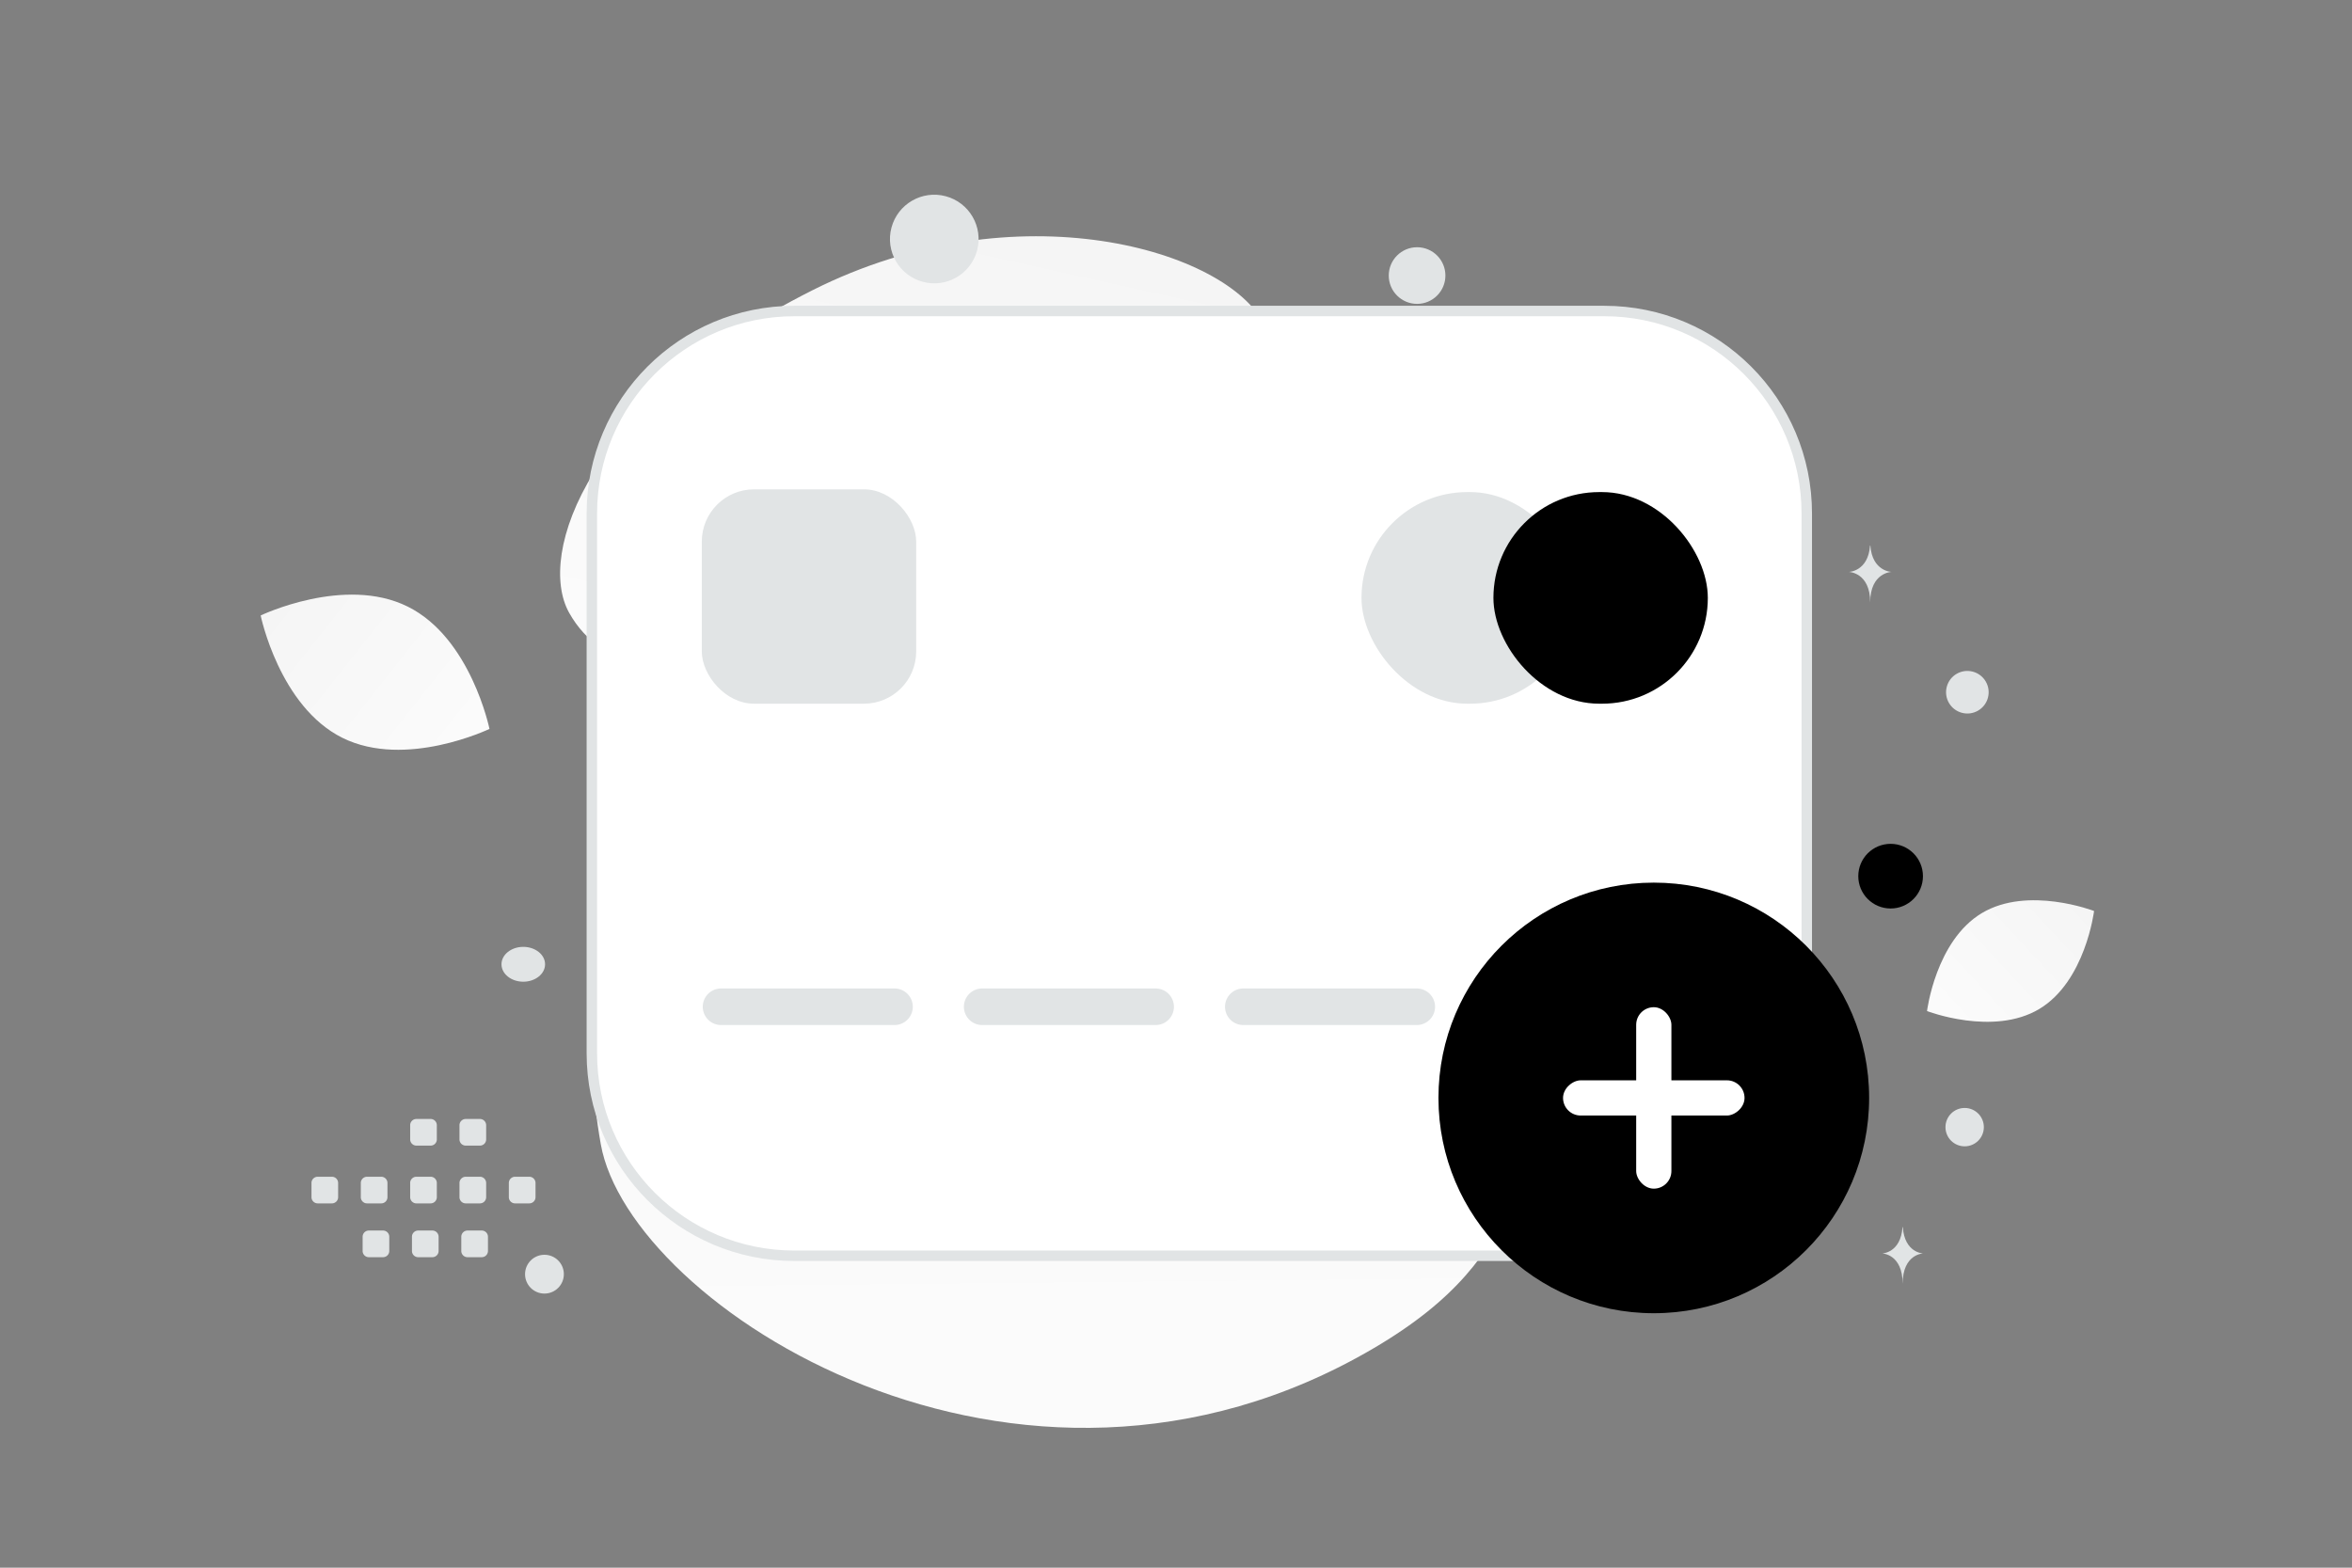<svg width="900" height="600" viewBox="0 0 900 600" fill="none" xmlns="http://www.w3.org/2000/svg"><rect x="0" y="0" width="900" height="600" fill="#808080" stroke="none"/><path fill="transparent" d="M0 0h900v600H0z"/><path d="M229.88 437.866c10.885 61.87 159.214 158.345 295.762 78.14 63.506-37.305 49.454-71.458 90.65-130.347 24.555-35.099 64.248-66.551 67.23-109.967 2.583-37.477-12.728-73.556-36.989-93.698-54.561-45.3-147.655-63.366-210.61 42.62C372.967 330.6 201.824 278.296 229.88 437.866z" fill="url(#a)"/><path d="M217.783 234.527c12.831 22.898 40.931 26.045 85.949 21.693 33.857-3.279 64.731-5.816 98.591-24.276 23.699-12.912 42.459-30.382 56.151-47.349 14.838-18.381 35.547-39.359 25.395-60.2-13.952-28.629-94.635-52.74-172.981-13.31-86.063 43.328-105.656 101.062-93.105 123.442z" fill="url(#b)"/><path d="M131.049 282.401c24.171 11.99 56.252-3.427 56.252-3.427s-7.129-34.851-31.313-46.824c-24.172-11.99-56.24 3.41-56.24 3.41s7.13 34.85 31.301 46.841z" fill="url(#c)"/><path d="M780.347 386.16c-17.646 10.576-42.964.8-42.964.8s3.311-26.921 20.968-37.485c17.646-10.576 42.953-.812 42.953-.812s-3.311 26.921-20.957 37.497z" fill="url(#d)"/><circle r="20.715" transform="matrix(1 0 0 -1 350.363 434.427)" fill="#000"/><circle r="10.865" transform="matrix(1 0 0 -1 601.155 208.711)" fill="#000"/><circle cx="723.45" cy="335.335" r="12.373" fill="#000"/><circle cx="208.336" cy="487.665" r="7.424" fill="#E1E4E5"/><circle cx="751.783" cy="431.39" r="7.343" fill="#E1E4E5"/><circle cx="257.139" cy="161.967" r="9.074" fill="#E1E4E5"/><circle cx="752.815" cy="264.936" r="8.148" transform="rotate(105 752.815 264.936)" fill="#E1E4E5"/><circle cx="542.251" cy="105.462" r="10.839" fill="#E1E4E5"/><ellipse cx="200.235" cy="369.059" rx="8.338" ry="6.67" fill="#E1E4E5"/><circle cx="357.503" cy="91.484" r="16.957" transform="rotate(105 357.503 91.484)" fill="#E1E4E5"/><path d="M715.697 208.772h-.118c-.704 9.966-8.115 10.12-8.115 10.12s8.172.159 8.172 11.674c0-11.515 8.173-11.674 8.173-11.674s-7.408-.154-8.112-10.12zm12.417 260.869H728c-.675 9.936-7.791 10.089-7.791 10.089s7.846.159 7.846 11.64c0-11.481 7.847-11.64 7.847-11.64s-7.113-.153-7.788-10.089z" fill="#E1E4E5"/><path fill-rule="evenodd" clip-rule="evenodd" d="M613.887 480.618h-309.93c-42.796 0-77.483-34.686-77.483-77.482v-206.62c0-42.796 34.687-77.483 77.483-77.483h309.93c42.796 0 77.482 34.687 77.482 77.483v206.62c0 42.796-34.686 77.482-77.482 77.482z" fill="#fff" stroke="#E1E4E5" stroke-width="4" stroke-linecap="round" stroke-linejoin="round"/><path fill-rule="evenodd" clip-rule="evenodd" d="M342.285 385.314h-66.376 66.376z" fill="#fff"/><path d="M342.285 385.314h-66.376" stroke="#E1E4E5" stroke-width="14" stroke-linecap="round" stroke-linejoin="round"/><path fill-rule="evenodd" clip-rule="evenodd" d="M442.206 385.314H375.83h66.376z" fill="#fff"/><path d="M442.206 385.314H375.83" stroke="#E1E4E5" stroke-width="14" stroke-linecap="round" stroke-linejoin="round"/><path fill-rule="evenodd" clip-rule="evenodd" d="M542.127 385.314H475.75h66.377z" fill="#fff"/><path d="M542.127 385.314H475.75" stroke="#E1E4E5" stroke-width="14" stroke-linecap="round" stroke-linejoin="round"/><path fill-rule="evenodd" clip-rule="evenodd" d="M642.048 385.314h-66.377 66.377z" fill="#fff"/><path d="M642.048 385.314h-66.377" stroke="#E1E4E5" stroke-width="14" stroke-linecap="round" stroke-linejoin="round"/><rect x="268.546" y="187.284" width="82.04" height="82.04" rx="20" fill="#E1E4E5"/><rect x="520.978" y="188.335" width="82.04" height="80.989" rx="40.494" fill="#E1E4E5"/><rect x="571.464" y="188.335" width="82.04" height="80.989" rx="40.494" fill="#000"/><circle cx="632.829" cy="420.208" r="82.401" fill="#000000"/><rect x="626.092" y="385.486" width="13.474" height="69.445" rx="6.737" fill="#fff"/><rect x="667.551" y="413.471" width="13.474" height="69.445" rx="6.737" transform="rotate(90 667.551 413.471)" fill="#fff"/><path fill-rule="evenodd" clip-rule="evenodd" d="M121.568 450.375h5.444a2.378 2.378 0 0 1 2.376 2.376v5.445a2.378 2.378 0 0 1-2.376 2.376h-5.444a2.386 2.386 0 0 1-2.377-2.376v-5.445c-.011-1.305 1.06-2.376 2.377-2.376zm18.875 0h5.445a2.385 2.385 0 0 1 2.376 2.376v5.445a2.378 2.378 0 0 1-2.376 2.376h-5.445a2.385 2.385 0 0 1-2.376-2.376v-5.445a2.385 2.385 0 0 1 2.376-2.376zm18.89 0h5.444a2.386 2.386 0 0 1 2.377 2.376v5.445a2.378 2.378 0 0 1-2.377 2.376h-5.444a2.386 2.386 0 0 1-2.377-2.376v-5.445c-.011-1.305 1.06-2.376 2.377-2.376zm18.876 0h5.444a2.385 2.385 0 0 1 2.376 2.376v5.445a2.378 2.378 0 0 1-2.376 2.376h-5.444a2.388 2.388 0 0 1-2.388-2.376v-5.445a2.402 2.402 0 0 1 2.388-2.376zm18.877 0h5.445a2.388 2.388 0 0 1 2.387 2.376v5.445a2.38 2.38 0 0 1-2.387 2.376h-5.445a2.385 2.385 0 0 1-2.376-2.376v-5.445a2.385 2.385 0 0 1 2.376-2.376zm-55.95 20.584h5.445a2.385 2.385 0 0 1 2.376 2.376v5.456a2.385 2.385 0 0 1-2.376 2.376h-5.445a2.378 2.378 0 0 1-2.376-2.376v-5.445a2.374 2.374 0 0 1 2.376-2.387zm18.876 0h5.445a2.385 2.385 0 0 1 2.376 2.376v5.456a2.385 2.385 0 0 1-2.376 2.376h-5.445a2.385 2.385 0 0 1-2.376-2.376v-5.445a2.374 2.374 0 0 1 2.376-2.387zm18.877 0h5.445a2.388 2.388 0 0 1 2.387 2.376v5.456a2.388 2.388 0 0 1-2.387 2.376h-5.445a2.385 2.385 0 0 1-2.376-2.376v-5.445a2.388 2.388 0 0 1 2.376-2.387zm-19.556-42.697h5.444a2.386 2.386 0 0 1 2.377 2.377v5.444a2.378 2.378 0 0 1-2.377 2.376h-5.444a2.386 2.386 0 0 1-2.377-2.376v-5.444c-.011-1.306 1.06-2.377 2.377-2.377zm18.876 0h5.444a2.386 2.386 0 0 1 2.376 2.377v5.444a2.378 2.378 0 0 1-2.376 2.376h-5.444a2.388 2.388 0 0 1-2.388-2.376v-5.444a2.402 2.402 0 0 1 2.388-2.377z" fill="#E1E4E5"/><defs><linearGradient id="a" x1="457.775" y1="770.922" x2="446.913" y2="-289.118" gradientUnits="userSpaceOnUse"><stop stop-color="#fff"/><stop offset="1" stop-color="#EEE"/></linearGradient><linearGradient id="b" x1="304.218" y1="382.931" x2="418.579" y2="-130.959" gradientUnits="userSpaceOnUse"><stop stop-color="#fff"/><stop offset="1" stop-color="#EEE"/></linearGradient><linearGradient id="c" x1="223.869" y1="319.801" x2="24.505" y2="162.103" gradientUnits="userSpaceOnUse"><stop stop-color="#fff"/><stop offset="1" stop-color="#EEE"/></linearGradient><linearGradient id="d" x1="712.06" y1="420.205" x2="854.05" y2="288.277" gradientUnits="userSpaceOnUse"><stop stop-color="#fff"/><stop offset="1" stop-color="#EEE"/></linearGradient></defs></svg>